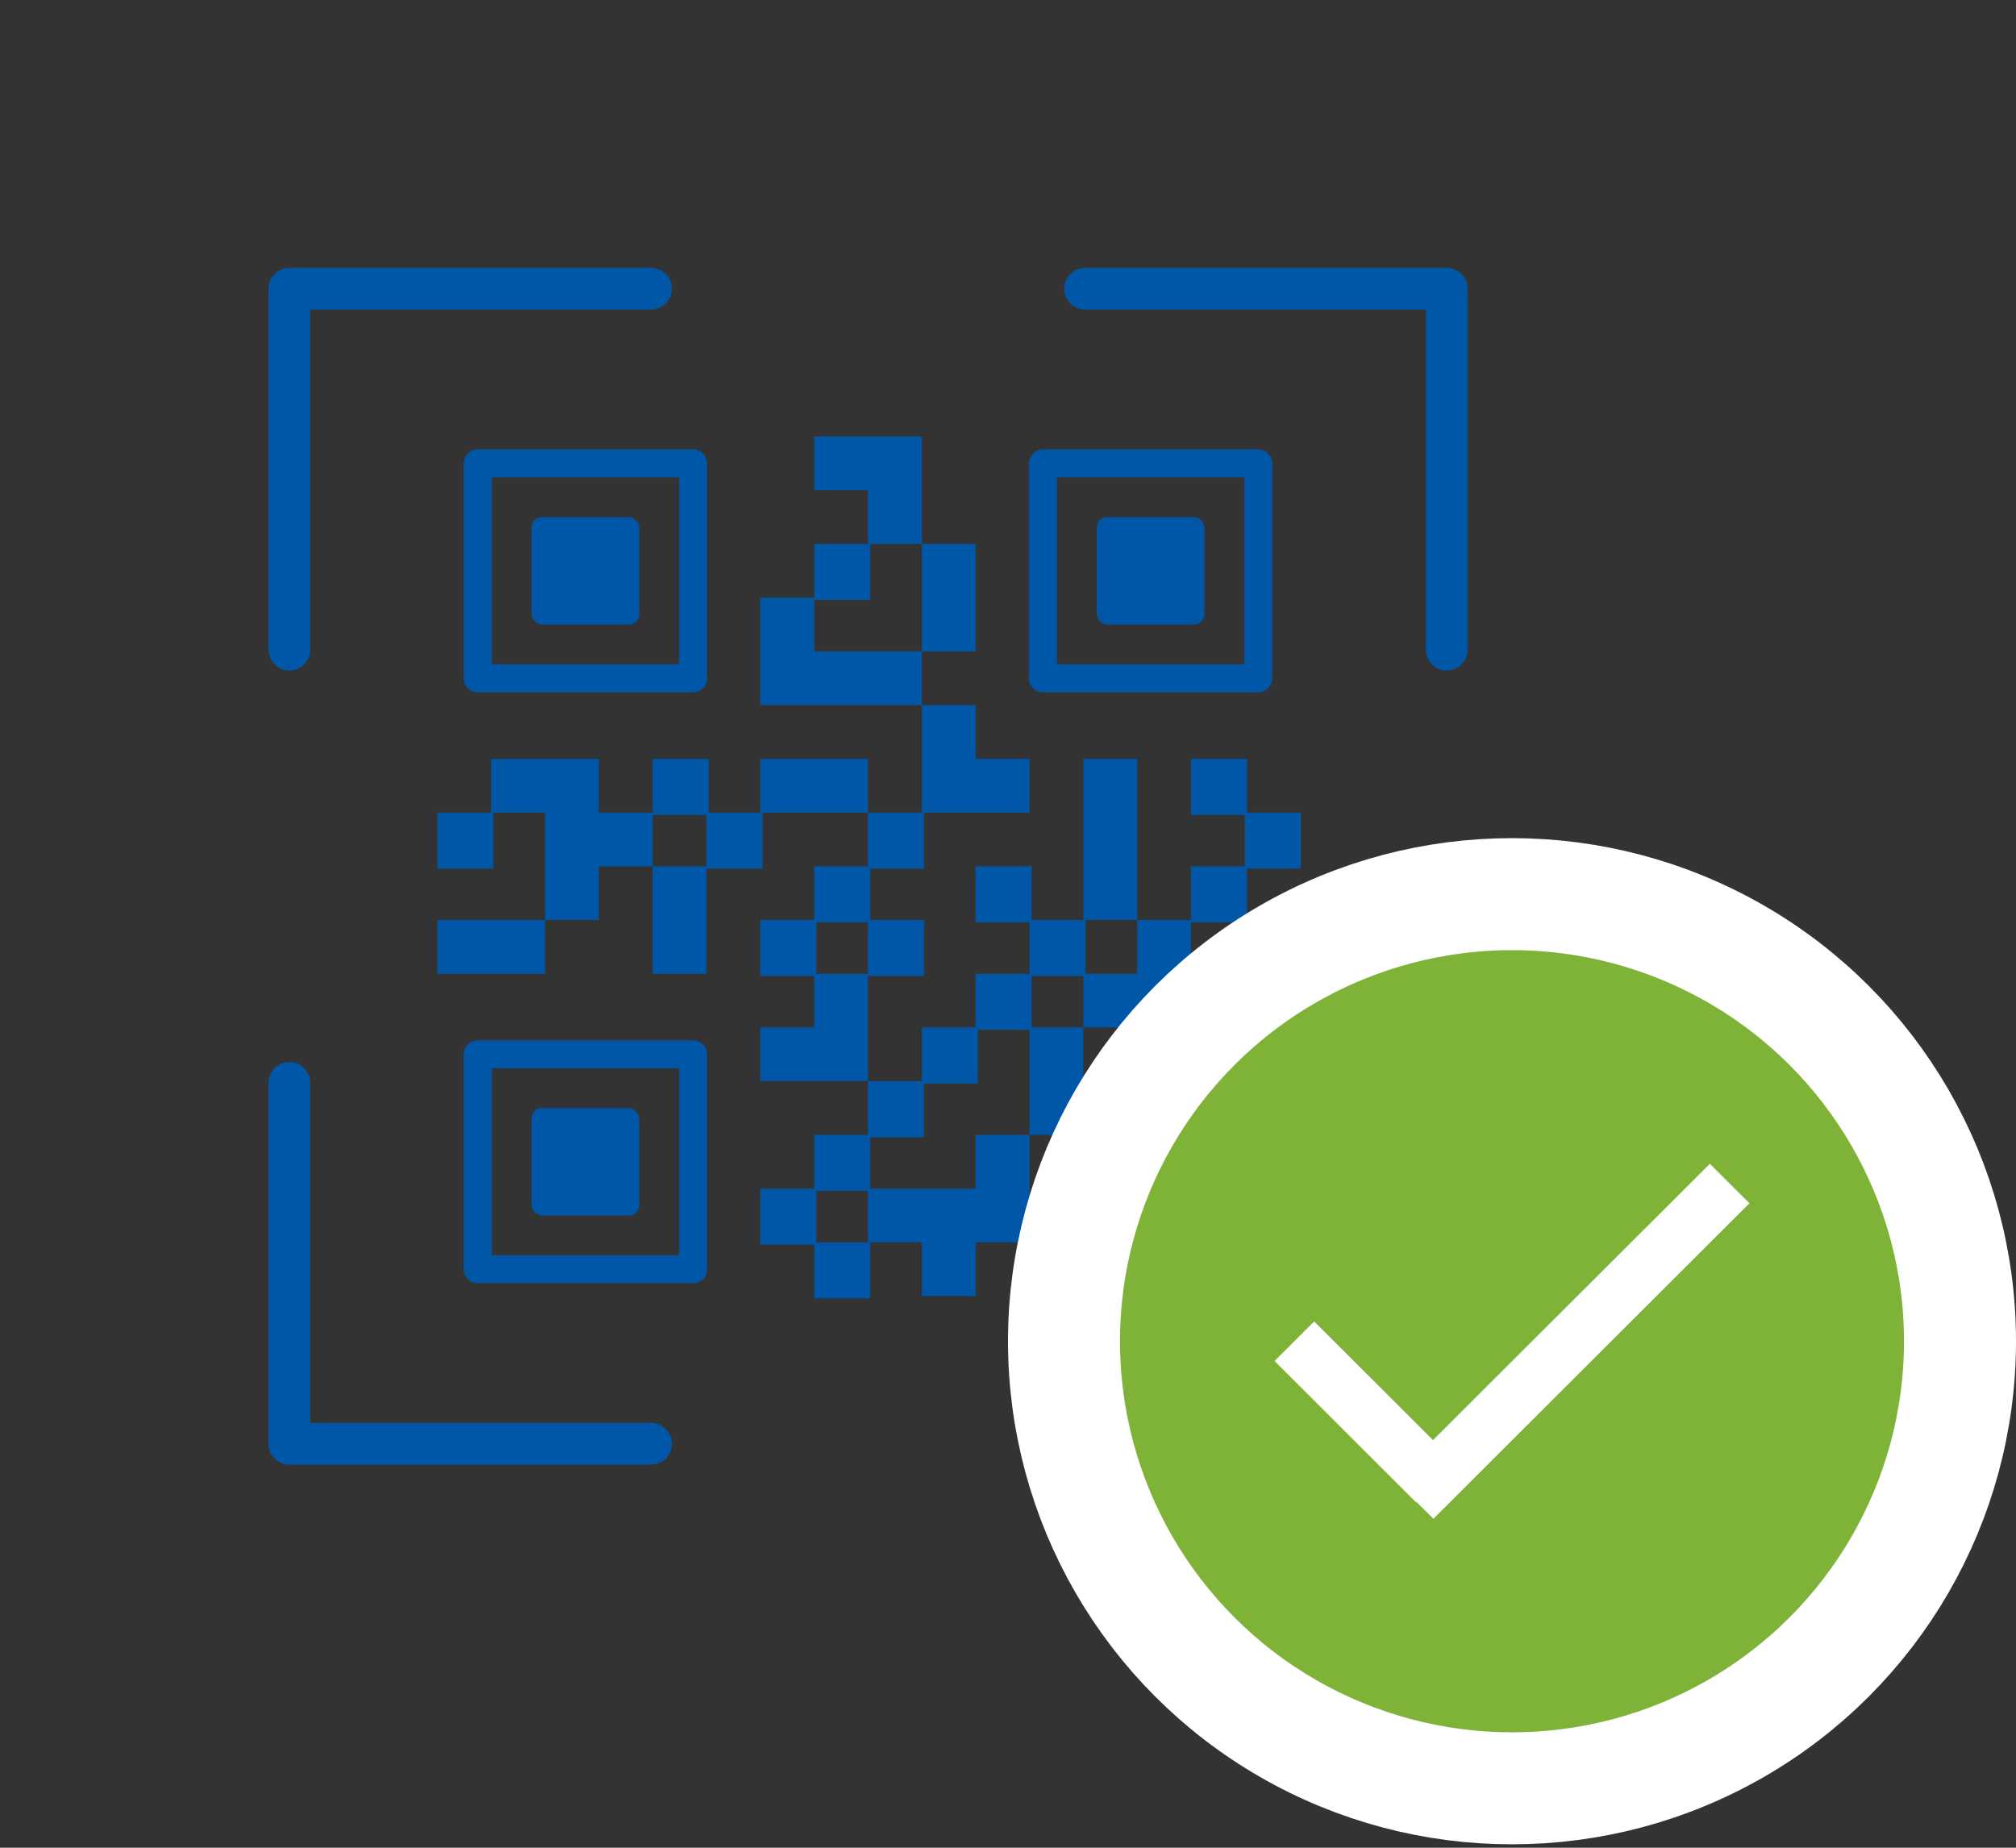 <?xml version="1.0" encoding="UTF-8"?>
<svg width="36px" height="33px" viewBox="0 0 36 33" version="1.1" xmlns="http://www.w3.org/2000/svg" xmlns:xlink="http://www.w3.org/1999/xlink">
    <rect x="0" y="0" width="36" height="33" fill="#333333" stroke="none"/>
    <title>Sacnned_new</title>
    <g id="IO-configuration" stroke="none" stroke-width="1" fill="none" fill-rule="evenodd">
        <g id="4.3.1.-IO-assigned" transform="translate(-304, -267)">
            <g id="Group-10" transform="translate(24, 259)">
                <g id="Sacnned_new" transform="translate(280, 8)">
                    <g id="Group" transform="translate(0, 0)">
                        <g id="Actions-/-Camera-/-16px" transform="translate(0, 0)">
                            <g id="Group" transform="translate(5.167, 5.157)">
                                <g id="Group-5" transform="translate(2.583, 2.579)">
                                    <g id="noun_QR-Code_2247014-(1)" transform="translate(0.06, 0.06)" fill="#0057A7" fill-rule="nonzero">
                                        <polygon id="Path" points="7.69 3.838 6.729 3.838 6.729 2.878 5.767 2.878 5.767 3.838 5.767 4.797 6.729 4.797 7.69 4.797 8.651 4.797 8.651 3.838"></polygon>
                                        <rect id="Rectangle" x="3.845" y="5.757" width="1" height="1"></rect>
                                        <rect id="Rectangle" x="4.806" y="6.716" width="1" height="1"></rect>
                                        <polygon id="Path" points="6.729 5.757 5.767 5.757 5.767 6.716 6.729 6.716 7.69 6.716 7.69 5.757"></polygon>
                                        <rect id="Rectangle" x="7.69" y="6.716" width="1" height="1"></rect>
                                        <polygon id="Path" points="3.845 8.635 3.845 9.595 4.806 9.595 4.806 8.635 4.806 7.676 3.845 7.676"></polygon>
                                        <rect id="Rectangle" x="6.729" y="7.676" width="1" height="1"></rect>
                                        <rect id="Rectangle" x="5.767" y="8.635" width="1" height="1"></rect>
                                        <polygon id="Path" points="0 8.635 0 9.595 0.961 9.595 1.922 9.595 1.922 8.635 0.961 8.635"></polygon>
                                        <rect id="Rectangle" x="13.457" y="5.757" width="1" height="1"></rect>
                                        <polygon id="Path" points="13.457 14.392 13.457 15.352 14.419 15.352 15.38 15.352 15.38 14.392 14.419 14.392 14.419 13.433 13.457 13.433"></polygon>
                                        <polygon id="Path" points="10.574 6.716 10.574 5.757 9.612 5.757 9.612 4.797 8.651 4.797 8.651 5.757 8.651 6.716 9.612 6.716"></polygon>
                                        <rect id="Rectangle" x="8.651" y="10.554" width="1" height="1"></rect>
                                        <rect id="Rectangle" x="7.69" y="11.514" width="1" height="1"></rect>
                                        <rect id="Rectangle" x="6.729" y="12.473" width="1" height="1"></rect>
                                        <polygon id="Path" points="7.69 9.595 6.729 9.595 6.729 10.554 5.767 10.554 5.767 11.514 6.729 11.514 7.69 11.514 7.69 10.554"></polygon>
                                        <rect id="Rectangle" x="7.69" y="8.635" width="1" height="1"></rect>
                                        <rect id="Rectangle" x="14.419" y="6.716" width="1" height="1"></rect>
                                        <rect id="Rectangle" x="13.457" y="7.676" width="1" height="1"></rect>
                                        <rect id="Rectangle" x="14.419" y="8.635" width="1" height="1"></rect>
                                        <polygon id="Path" points="8.651 3.838 9.612 3.838 9.612 2.878 9.612 1.919 8.651 1.919 8.651 2.878"></polygon>
                                        <rect id="Rectangle" x="6.729" y="1.919" width="1" height="1"></rect>
                                        <rect id="Rectangle" x="6.729" y="14.392" width="1" height="1"></rect>
                                        <rect id="Rectangle" x="5.767" y="13.433" width="1" height="1"></rect>
                                        <polygon id="Path" points="8.651 0.959 8.651 0 7.69 0 6.729 0 6.729 0.959 7.69 0.959 7.69 1.919 8.651 1.919"></polygon>
                                        <rect id="Rectangle" x="9.612" y="9.595" width="1" height="1"></rect>
                                        <polygon id="Path" points="10.574 12.473 9.612 12.473 9.612 13.433 8.651 13.433 7.69 13.433 7.69 14.392 8.651 14.392 8.651 15.352 9.612 15.352 9.612 14.392 10.574 14.392 10.574 13.433"></polygon>
                                        <polygon id="Path" points="12.496 12.473 11.535 12.473 11.535 13.433 11.535 14.392 12.496 14.392 12.496 13.433 13.457 13.433 13.457 12.473"></polygon>
                                        <rect id="Rectangle" x="10.574" y="8.635" width="1" height="1"></rect>
                                        <rect id="Rectangle" x="9.612" y="7.676" width="1" height="1"></rect>
                                        <polygon id="Path" points="12.496 7.676 12.496 6.716 12.496 5.757 11.535 5.757 11.535 6.716 11.535 7.676 11.535 8.635 12.496 8.635"></polygon>
                                        <rect id="Rectangle" x="0" y="6.716" width="1" height="1"></rect>
                                        <rect id="Rectangle" x="10.574" y="14.392" width="1" height="1"></rect>
                                        <polygon id="Path" points="14.419 13.433 15.38 13.433 15.38 12.473 15.38 11.514 14.419 11.514 14.419 12.473"></polygon>
                                        <polygon id="Path" points="2.884 6.716 2.884 5.757 1.922 5.757 0.961 5.757 0.961 6.716 1.922 6.716 1.922 7.676 1.922 8.635 2.884 8.635 2.884 7.676 3.845 7.676 3.845 6.716"></polygon>
                                        <polygon id="Path" points="11.535 9.595 11.535 10.554 12.496 10.554 12.496 11.514 13.457 11.514 14.419 11.514 14.419 10.554 13.457 10.554 13.457 9.595 13.457 8.635 12.496 8.635 12.496 9.595"></polygon>
                                        <polygon id="Path" points="11.535 10.554 10.574 10.554 10.574 11.514 10.574 12.473 11.535 12.473 11.535 11.514"></polygon>
                                    </g>
                                    <rect id="Rectangle" stroke="#0057A7" stroke-width="0.5" stroke-linejoin="round" x="0.781" y="0.54" width="3.845" height="3.838"></rect>
                                    <rect id="Rectangle-Copy-8" stroke="#0057A7" stroke-width="0.5" stroke-linejoin="round" x="0.781" y="11.094" width="3.845" height="3.838"></rect>
                                    <rect id="Rectangle-Copy-7" stroke="#0057A7" stroke-width="0.5" stroke-linejoin="round" x="10.874" y="0.54" width="3.845" height="3.838"></rect>
                                    <rect id="Rectangle" fill="#0057A7" x="1.742" y="1.499" width="1.922" height="1.919" rx="0.186"></rect>
                                    <rect id="Rectangle-Copy-10" fill="#0057A7" x="11.835" y="1.499" width="1.922" height="1.919" rx="0.186"></rect>
                                    <rect id="Rectangle-Copy-9" fill="#0057A7" x="1.742" y="12.054" width="1.922" height="1.919" rx="0.186"></rect>
                                </g>
                                <polyline id="Path-3" stroke="#0057A7" stroke-width="0.744" stroke-linecap="round" stroke-linejoin="round" transform="translate(17.438, 3.223) scale(-1, 1) translate(-17.438, -3.223) " points="14.208 6.447 14.208 0 20.667 0"></polyline>
                                <polyline id="Path-3" stroke="#0057A7" stroke-width="0.744" stroke-linecap="round" stroke-linejoin="round" transform="translate(3.229, 17.406) scale(1, -1) translate(-3.229, -17.406) " points="0 20.629 0 14.183 6.458 14.183"></polyline>
                                <polyline id="Path-3" stroke="#0057A7" stroke-width="0.744" stroke-linecap="round" stroke-linejoin="round" transform="translate(17.438, 17.406) scale(-1, -1) translate(-17.438, -17.406) " points="14.208 20.629 14.208 14.183 20.667 14.183"></polyline>
                                <polyline id="Path-3" stroke="#0057A7" stroke-width="0.744" stroke-linecap="round" stroke-linejoin="round" points="0 6.447 0 0 6.458 0"></polyline>
                            </g>
                        </g>
                    </g>
                    <g id="Assigned" transform="translate(19, 15.969)">
                        <ellipse id="Oval" stroke="#FFFFFF" stroke-width="2" fill="#7EB338" cx="8" cy="7.985" rx="8" ry="7.985"></ellipse>
                        <polygon id="Fill-4" fill="#FFFFFF" points="12.24 5.521 11.533 4.816 6.589 9.751 4.467 7.632 3.76 8.338 6.283 10.859 6.291 10.852 6.596 11.156"></polygon>
                    </g>
                </g>
            </g>
        </g>
    </g>
</svg>